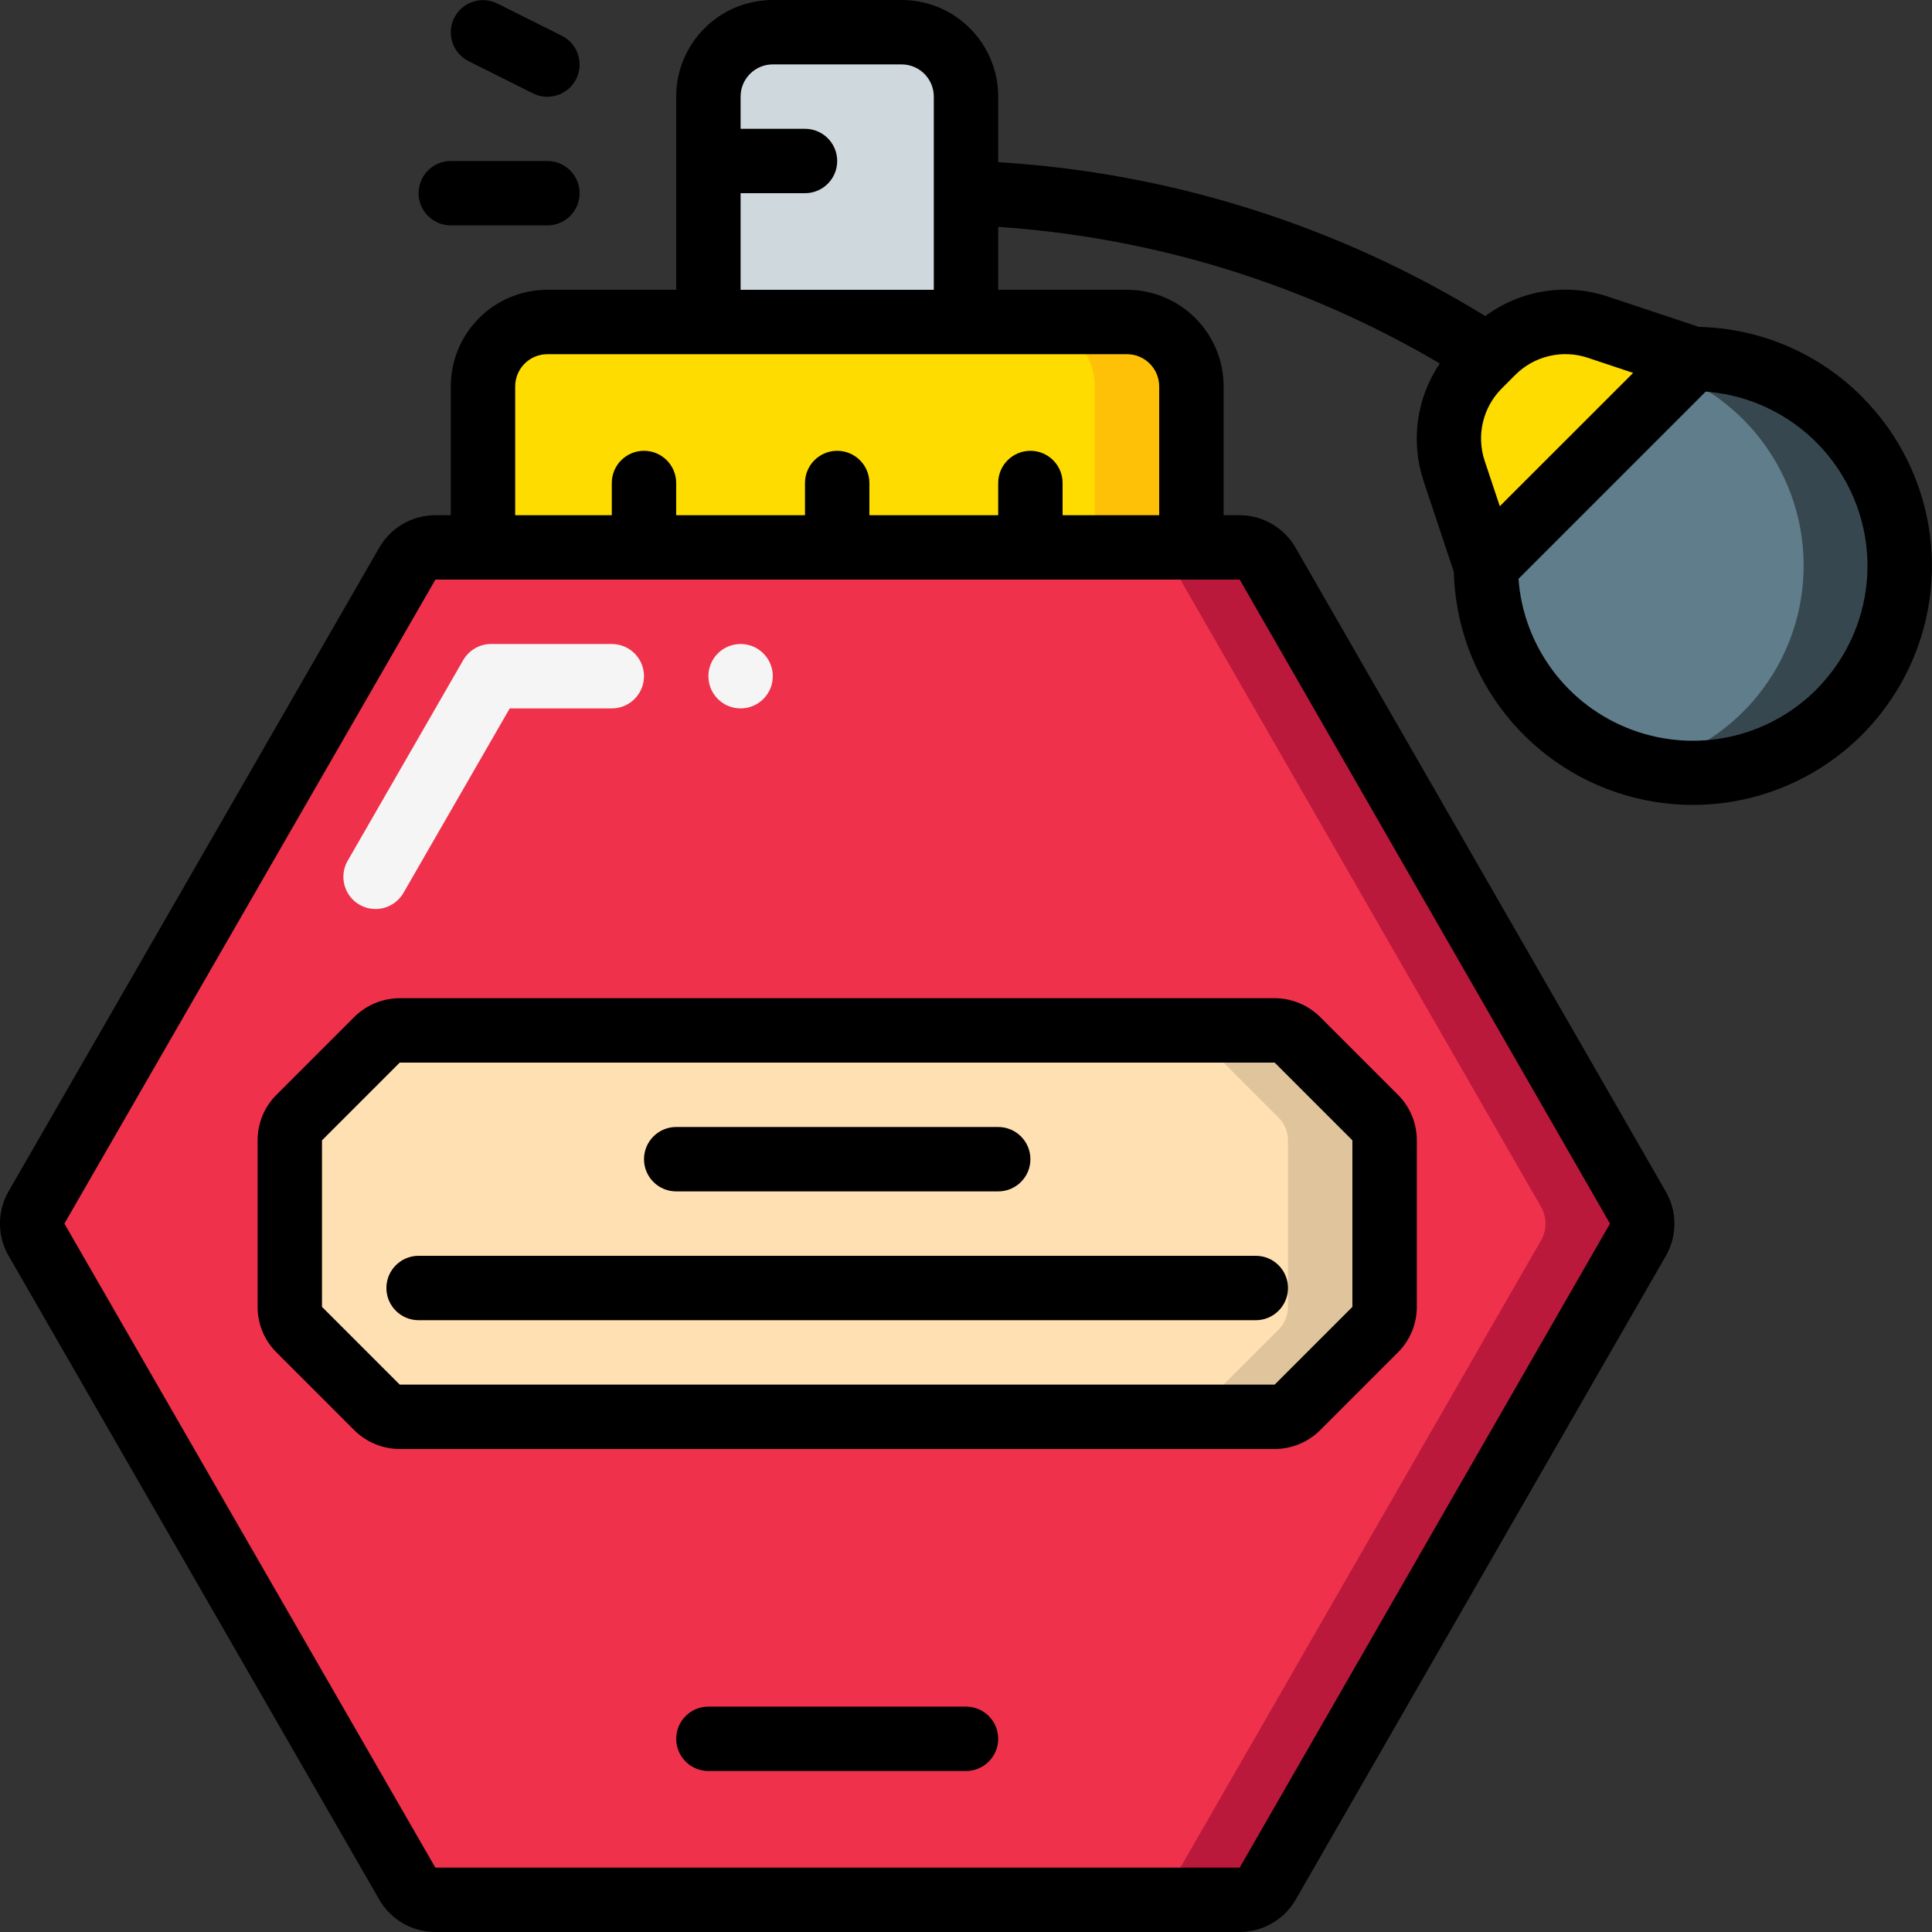 <svg height="512" viewBox="0 0 60 60" width="512" xmlns="http://www.w3.org/2000/svg"><rect x="0" y="0" width="60" height="60" fill="#333333" stroke="none"/><g id="Page-1" fill="none" fill-rule="evenodd"><g id="020---Perfume" fill-rule="nonzero" transform="translate(-1)"><path id="Shape" d="m51.87 38.5-11.5 20c-.179.311-.511.501-.87.5h-24.98c-.359.001-.691-.189-.87-.5l-11.52-20c-.17-.312-.17-.688 0-1l11.52-20c.179-.311.511-.501.87-.5h24.98c.359-.001.691.189.87.5l11.5 20c.17.312.17.688 0 1z" fill="#ef314c"/><path id="Shape" d="m51.87 37.5-11.5-20c-.179-.311-.511-.501-.87-.5l-3-0c.359-.001.691.189.87.5l11.5 20c.17.312.17.688 0 1l-11.5 20c-.179.311-.511.501-.87.5l3-0c.359.001.691-.189.87-.5l11.5-20c.17-.312.17-.688 0-1z" fill="#bb193b"/><path id="Shape" d="m38 12v5h-22v-5c.003-1.103.897-1.997 2-2h18c1.103.003 1.997.897 2 2z" fill="#ffdc00"/><path id="Shape" d="m36 10h-3c1.103.003 1.997.897 2 2v5h3v-5c-.003-1.103-.897-1.997-2-2z" fill="#fec108"/><path id="Shape" d="m25 1h4c1.105 0 2 .895 2 2v7h-8v-7c0-1.105.895-2 2-2z" fill="#cfd8dc"/><path id="Shape" d="m60 17.57c-0 3.551-2.879 6.43-6.43 6.43s-6.43-2.879-6.43-6.43l6.43-6.43c3.55.003 6.427 2.88 6.43 6.43z" fill="#607d8b"/><path id="Shape" d="m58.12 13.03c-1.204-1.212-2.842-1.892-4.55-1.89l-.5.5c2.566 1.073 4.149 3.676 3.923 6.447-.226 2.772-2.211 5.083-4.917 5.726 2.795.668 5.693-.6 7.098-3.107s.974-5.641-1.054-7.676z" fill="#37474f"/><path id="Shape" d="m53.57 11.14-6.43 6.43-.97-2.93c-.39-1.154-.092-2.429.77-3.29l.41-.41c.861-.862 2.136-1.16 3.29-.77z" fill="#ffdc00"/><path id="Shape" d="m40.586 44c.265-0.0.52-.105.707-.293l2.414-2.414c.188-.187.293-.442.293-.707v-5.172c-0-.265-.105-.52-.293-.707l-2.414-2.414c-.187-.188-.442-.293-.707-.293h-27.172c-.265 0-.52.105-.707.293l-2.414 2.414c-.188.187-.293.442-.293.707v5.172c0.0.265.105.52.293.707l2.414 2.414c.187.188.442.293.707.293z" fill="#ffe0b2"/><path id="Shape" d="m43.707 34.707-2.414-2.414c-.187-.188-.442-.293-.707-.293h-3c.265 0.0.52.105.707.293l2.414 2.414c.188.187.293.442.293.707v5.172c-0.0.265-.105.52-.293.707l-2.414 2.414c-.187.188-.442.293-.707.293h3c.265-0.0.52-.105.707-.293l2.414-2.414c.188-.187.293-.442.293-.707v-5.172c-0-.265-.105-.52-.293-.707z" fill="#dfc49c"/><path id="Shape" d="m12.663 28.23c-.357-0-.687-.191-.865-.5s-.178-.69 0-1l3.588-6.23c.179-.309.509-.5.866-.5h3.748c.552 0 1 .448 1 1s-.448 1-1 1h-3.17l-3.3 5.729c-.179.31-.509.501-.867.501z" fill="#f5f5f5"/><circle id="Oval" cx="24" cy="21" fill="#f5f5f5" r="1"/><g fill="#000"><path id="Shape" d="m31 53h-8c-.552 0-1 .448-1 1s.448 1 1 1h8c.552 0 1-.448 1-1s-.448-1-1-1z"/><path id="Shape" d="m13 40c0 .552.448 1 1 1h26c.552 0 1-.448 1-1s-.448-1-1-1h-26c-.552 0-1 .448-1 1z"/><path id="Shape" d="m22 37h10c.552 0 1-.448 1-1s-.448-1-1-1h-10c-.552 0-1 .448-1 1s.448 1 1 1z"/><path id="Shape" d="m58.824 12.32c-1.344-1.349-3.157-2.126-5.061-2.167l-2.811-.937c-1.297-.438-2.726-.214-3.826.6-4.573-2.812-9.768-4.454-15.126-4.779v-2.037c0-1.657-1.343-3-3-3h-4c-1.657 0-3 1.343-3 3v6h-4c-1.657 0-3 1.343-3 3v4h-.478c-.717-.001-1.379.38-1.739 1l-11.517 20c-.357.619-.357 1.381.001 2l11.515 20c.36.62 1.023 1.001 1.74 1h24.978c.715-.001 1.377-.381 1.736-1l11.5-20c.353-.616.353-1.373 0-1.989l-11.5-20c-.357-.623-1.018-1.008-1.736-1.011h-.5v-4c0-1.657-1.343-3-3-3h-4v-1.954c4.839.326 9.536 1.778 13.714 4.242-.727 1.077-.912 2.431-.5 3.663l.936 2.809c.084 3.337 2.385 6.207 5.623 7.016 3.238.809 6.618-.642 8.262-3.547 1.644-2.905 1.147-6.55-1.214-8.909zm-19.324 5.68.867-.5-.867.5 11.5 20-11.5 20h-24.98l-11.52-20 11.522-20zm-2.5-6v4h-3v-1c0-.552-.448-1-1-1s-1 .448-1 1v1h-4v-1c0-.552-.448-1-1-1s-1 .448-1 1v1h-4v-1c0-.552-.448-1-1-1s-1 .448-1 1v1h-3v-4c0-.552.448-1 1-1h18c.552 0 1 .448 1 1zm-13-3v-3h2c.552 0 1-.448 1-1s-.448-1-1-1h-2v-1c0-.552.448-1 1-1h4c.552 0 1 .448 1 1v6zm26.319 2.114 1.4.467-4.141 4.14-.467-1.4c-.268-.795-.061-1.674.535-2.265l.406-.406c.591-.597 1.471-.805 2.267-.536zm7.091 10.3c-1.501 1.501-3.739 1.99-5.729 1.25-1.99-.739-3.366-2.571-3.523-4.688l5.814-5.814c2.115.158 3.945 1.533 4.684 3.522.739 1.988.252 4.225-1.246 5.726z"/><path id="Shape" d="m12 31.586-2.414 2.414c-.376.374-.587.883-.586 1.414v5.172c-.001.531.21 1.04.586 1.414l2.414 2.414c.376.374.884.585 1.414.586h27.172c.53-.001 1.038-.212 1.414-.586l2.414-2.414c.376-.374.587-.883.586-1.414v-5.172c.001-.531-.21-1.04-.586-1.414l-2.414-2.414c-.376-.374-.884-.585-1.414-.586h-27.172c-.53.001-1.038.212-1.414.586zm31 3.828v5.172l-2.414 2.414h-27.172l-2.414-2.414v-5.172l2.414-2.414h27.172z"/><path id="Shape" d="m14 6c0 .552.448 1 1 1h3c.552 0 1-.448 1-1s-.448-1-1-1h-3c-.552 0-1 .448-1 1z"/><path id="Shape" d="m17.553 2.9c.494.247 1.095.046 1.342-.448.247-.494.046-1.095-.448-1.342l-2-1c-.494-.247-1.095-.046-1.342.448s-.046 1.095.448 1.342z"/></g></g></g></svg>